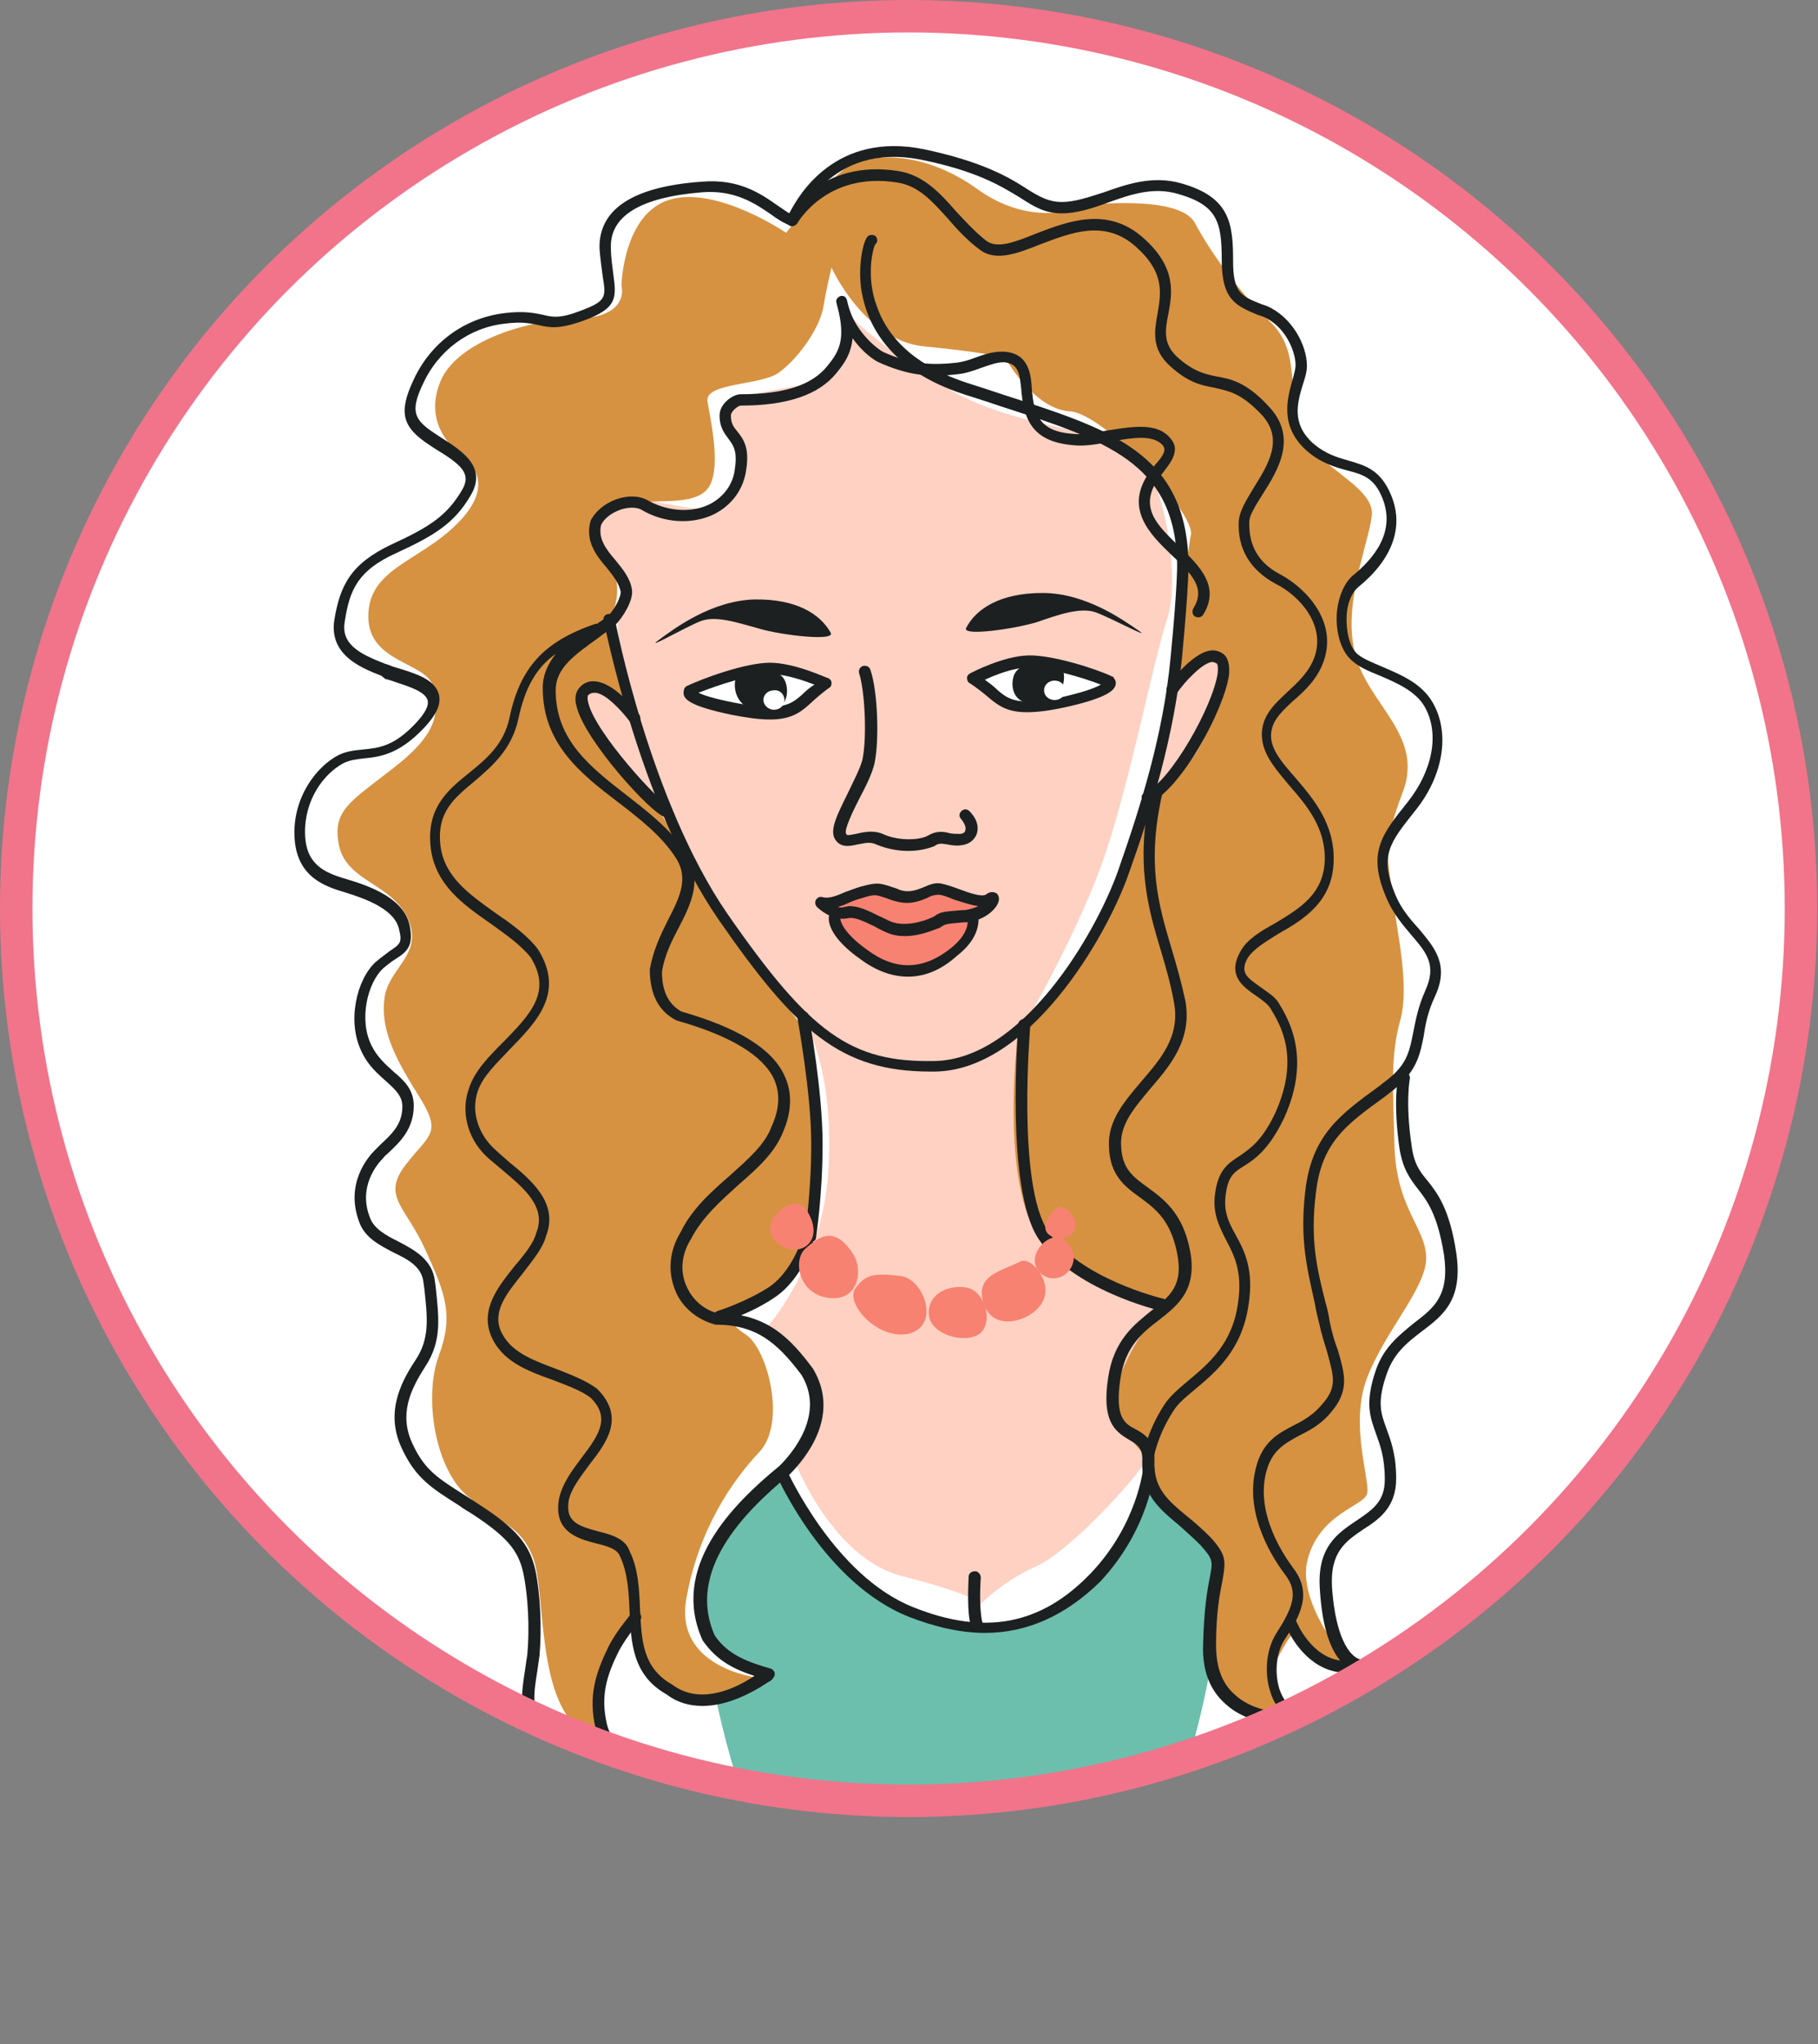 <?xml version="1.0" encoding="utf-8"?>
<!-- Generator: Adobe Illustrator 24.3.0, SVG Export Plug-In . SVG Version: 6.00 Build 0)  -->
<svg version="1.1" xmlns="http://www.w3.org/2000/svg" xmlns:xlink="http://www.w3.org/1999/xlink" x="0px" y="0px"
	 viewBox="0 0 224.1 252" style="enable-background:new 0 0 224.1 252;" xml:space="preserve">
<rect x="0" y="0" width="224.1" height="252" fill="#808080" stroke="none"/>
<style type="text/css">
	.st0{clip-path:url(#SVGID_2_);}
	.st1{clip-path:url(#SVGID_4_);fill:#1A1B2F;}
	.st2{clip-path:url(#SVGID_6_);}
	.st3{clip-path:url(#SVGID_8_);fill:#F1748A;}
	.st4{fill:#F1748A;}
	.st5{fill:#FDD56F;}
	.st6{fill:#EC4796;}
	.st7{clip-path:url(#SVGID_10_);}
	.st8{clip-path:url(#SVGID_12_);fill:#F1748A;}
	.st9{fill:#FFFFFF;}
	.st10{fill:none;stroke:#EC4796;stroke-width:2;stroke-miterlimit:10;}
	.st11{fill:none;stroke:#F1748A;stroke-width:2;stroke-miterlimit:10;}
	.st12{fill:none;stroke:#FFFFFF;stroke-width:1.993;stroke-miterlimit:10;}
	.st13{fill:none;stroke:#1A1B2F;stroke-width:2.229;stroke-miterlimit:10;}
	.st14{fill:#1A1B2F;}
	.st15{clip-path:url(#SVGID_14_);}
	.st16{fill:#FFD1C2;}
	.st17{fill:#D69241;}
	.st18{fill:#6CBFAD;}
	.st19{fill:#1C2021;}
	.st20{fill:#F78271;}
	.st21{clip-path:url(#SVGID_16_);}
	.st22{fill:#853C2B;}
	.st23{clip-path:url(#SVGID_18_);}
	.st24{fill:#FECA9A;}
	.st25{clip-path:url(#SVGID_20_);}
	.st26{fill:none;stroke:#1C2021;stroke-width:3.869;stroke-miterlimit:10;}
	.st27{clip-path:url(#SVGID_22_);}
	.st28{clip-path:url(#SVGID_24_);}
	.st29{clip-path:url(#SVGID_26_);}
	.st30{clip-path:url(#SVGID_28_);}
	.st31{clip-path:url(#SVGID_30_);}
	.st32{clip-path:url(#SVGID_32_);}
	.st33{clip-path:url(#SVGID_34_);}
	.st34{clip-path:url(#SVGID_36_);fill:#FDD56F;}
	.st35{fill:none;stroke:#1C2021;stroke-width:5.709;stroke-miterlimit:10;}
	.st36{fill:#ED4462;}
	.st37{fill:#00BDFF;}
	.st38{fill:#FFA630;}
	.st39{display:none;}
	.st40{display:inline;fill:#606060;}
</style>
<g id="Layer_1">
	<g>
		<g>
			<defs>
				<circle id="SVGID_23_" cx="112" cy="112" r="110"/>
			</defs>
			<use xlink:href="#SVGID_23_"  style="overflow:visible;fill:#FFFFFF;"/>
			<clipPath id="SVGID_2_">
				<use xlink:href="#SVGID_23_"  style="overflow:visible;"/>
			</clipPath>
			<g class="st0">
				<path class="st16" d="M104,38.3c0,0,2.4,7.5-2.9,8.7c-5.3,1.2-10.2,1.5-11.4,2.9c-1.2,1.5,1.5,4.4,1.5,6.3
					c0,1.9,0.2,6.3-3.9,6.5c-4.1,0.2-9.2-2.2-12.1-0.7c-2.9,1.5-2.7,4.4,0,7c2.7,2.7,2.7,4.1,1.5,5.6c-1.2,1.5-0.2,5.6,0.5,8.7
					c0.7,3.1,1.5,3.4-2.2,2.2c-3.6-1.2-6-4.8-2.2,6.5c3.9,11.4,10.6,10.4,10.6,10.4s11.1,19.1,13.6,20.3c2.4,1.2,2.9,4.8,2.9,4.8
					s2.9,5.6,2.2,16.9c-0.7,11.4-7.3,18.9-7.3,18.9c-0.7,0.5,5.3,4.4,5.8,7.7c0.5,3.4-2.7,9-2.7,9s4.6,12.1,13.3,14.3
					c8.7,2.2,9.7,3.4,9.7,3.4s2.9-2.9,6.8-4.6c3.9-1.7,11.8-10.1,13.9-13.5c2.1-3.4,12.7-16.3,8.6-25.9
					c-4.1-9.7-23.2-20.8-23.2-20.8l-0.7-6.6c0,0,7-12,10.1-21.5c3.1-9.4,5.8-23.5,7.5-28.6s-0.5-18.4-4.4-20.8s-14.8-2.9-22.3-7.3
					C109.8,43.9,104,38.3,104,38.3z"/>
				<path class="st16" d="M145.1,84.1c0,0,4.3-3.8,5.4-3c1.1,0.8-0.8,8.8-3.7,11.2c-2.9,2.4-5.6,6.8-5.6,6.8S144.6,86.3,145.1,84.1z
					"/>
				<path class="st17" d="M96.9,28.7c0,0-8.5-5.8-14.3-4.1c-5.8,1.7-6,10.6-6,10.6s1.2,3.9-5.6,4.1c-6.8,0.2-14.8,3.1-16.7,7.7
					c-1.9,4.6,0.7,7.7,2.7,9.2c1.9,1.5,3.6,4.4-1,8.7c-4.6,4.4-10.6,5.3-10.6,11.1c0,5.8,7.3,5.6,8,8.7c0.7,3.1,0.7,5.6-4.8,9.9
					s-7.7,5.3-6.8,9.7c1,4.4,6.5,4.6,8.5,9c1.9,4.4-2.4,6-2.9,9.7c-0.5,3.6,1,7,4.1,11.9s1.5,4.8-1.5,8.7s0,5.1,2.4,10.4
					c2.4,5.3,3.6,8,1.7,13.1c-1.9,5.1-0.5,14,3.6,17.4c4.1,3.4,6.5,3.6,8,7.5c1.5,3.9,0.5,16,5.1,20.6c4.6,4.6,5.8,3.9,5.8,3.9
					s-4.8-2.7-2.9-8.7c1.9-6,4.6-8.4,4.6-8.4s0.5,8.8,7,10.1c6.5,1.2,8-2.7,8-2.7s-10.2-1.2-8.7-9.7c1.5-8.5,5.6-14.5,9-18.1
					c3.4-3.6,1-12.8-1.7-14.5c-2.7-1.7-1.5-2.9-1.5-2.9s9-3.1,9.9-9.9c1-6.8-0.5-24-0.5-24s-4.1-5.1-8.2-11.6
					c-4.1-6.5-11.4-17.7-11.4-17.7s-7.3-6.8-7.7-9.4c-0.5-2.7-1-6,2.4-3.4c3.4,2.7,3.9,5.1,3.9,5.1l-3.7-14.3c0,0,2.2-3.4,0-7.2
					c-2.2-3.9-2.7-5.6,1-6.8c3.6-1.2,8.7,0.2,10.9-1.9s0.5-9,0.2-11.1c-0.2-2.2,6.5-1.9,8.7-3.4c2.2-1.5,5.1-5.3,5.6-8.2
					c0.5-2.9,1-4.8,1-4.8s4.1,9,11.4,9.7c7.3,0.7,10,1.4,10,1.4s3.5,6.3,7.9,6.6c4.4,0.2,15.5,12.6,15,15.2
					C146.3,68.4,145,81,145,81s-1.1,5,1.8,2.4c2.9-2.7,3.9-3.9,4.1-0.7c0.2,3.1-2.9,10.4-5.3,12.3c-2.4,1.9-4.4,4.1-4.4,4.1
					s-3.9,15.5-8.7,20.6c-4.8,5.1-7,7.5-7,7.5s-3.1,24,5.3,27.8c8.5,3.9,12.5,5.9,12.5,5.9s-5.5,6.7-5.7,11.1c-0.2,4.4,4,7.8,4,7.8
					s2.1,7,4.7,9.1c2.7,2.2,3.3,2.5,3.3,2.5s-3.5,16.1,3.3,18.8c6.8,2.7,7.3,2,7.3,2s-5.1-2.7-3.4-6.4c1.7-3.6,2.7-4.6,2.7-4.6
					s4.1,4.1,7,4.1c0,0-6.8-7.5-5.3-13.1c1.5-5.6,6.8-6.5,7.3-8c0.5-1.5-2.2-8.5,0-14.3c2.2-5.8,7.3-11.1,7.3-14.8s-3.6-6-3.9-13.6
					c-0.2-7.5-0.5-11.4,0.7-15.7c1.2-4.4-0.4-10.7-0.9-15.2c-0.5-4.4-1.5-5.9,1.2-12.9c2.7-7-4.2-10.8-5.8-16.9
					c-1.7-6.1,1.5-13.4,2-17.2c0.5-3.9-8.2-6.5-9.2-11.4c-1-4.8,0.2-9.2-3.4-12.6c-3.6-3.4-7.3-8.5-9.2-12.1
					c-1.9-3.6-13.6-2.2-13.6-2.2s-6,3.1-13.1-1.9c-7-5.1-13.6-4.4-16-2.9C102,22.1,96.9,28.7,96.9,28.7z"/>
				<g>
					<path class="st18" d="M88.3,209.6c0,0,9.1,46.3,31.5,42.2c22.4-4,29.3-45.7,29.3-45.7s0-3.8,0.4-7.5c0.4-3.6,1.1-6.3,0.1-7.3
						c-1-1-7.6-6.4-7.6-7.8c0-1.4-0.5-2-0.5-2s-2.1,14-14.9,18.3c-12.7,4.2-23.5-7.9-23.5-7.9l-6.2-8.7c0,0-0.3-1.8-1.3-1.2
						c-1,0.6-10.4,8.2-9.4,15.2c1,7,4.3,6.9,5.3,7.5s3.2,1.5,3.2,1.5S90.3,208.9,88.3,209.6z"/>
					<g>
						<path class="st19" d="M86.6,210.3c-1.6,0-3.1-0.4-4.4-1.4c-4.3-2.4-4.4-6.5-4.6-10.3c-0.1-2.3-0.2-4.7-1.2-6.8
							c-0.3-0.8-1.5-1.2-2.8-1.5c-2.3-0.6-5.4-1.4-4.7-5.5c0.4-1.9,1.6-3.5,2.8-5.1c2.3-3,3.5-5,1.1-7.4c-1.2-0.9-2.9-1.5-4.7-2.2
							c-3.1-1.1-6.3-2.3-7.6-5.5c-1.3-3.3,1-6.1,3-8.6c1.2-1.4,2.3-2.8,2.6-4c1.3-3.2-1.5-5.5-4.1-7.7c-0.8-0.7-1.6-1.3-2.2-1.9
							c-2.2-2.2-3-5.4-2-8.2c0.7-2.2,2.5-4,4.3-5.8c3.2-3.3,6-6.1,3.3-10.4c-1.3-1.6-3.2-2.9-5-4.2c-3.3-2.3-6.7-4.7-7.3-9.2
							c-0.6-5,2.1-7.2,4.7-9.3c2.1-1.7,4.3-3.5,5-6.8c1.3-6.2,4.2-9.4,10.6-11.6c0.1,0,0.1,0,0.2,0c0.4-0.3,0.9-0.6,1.3-0.9
							c0.9-0.9,1.7-2.5,1.6-3.1c-0.2-1-0.9-1.9-1.7-2.9c-1.3-1.5-2.7-3.3-2-5.8c1.2-2.4,4.7-3.7,6.9-2.6c2.4,1.4,5.4,1.7,7.7,0.6
							c1.8-0.9,3-2.5,3.2-4.5c0.3-2.1-0.2-2.8-0.8-3.6c-0.5-0.7-1.1-1.4-1.1-2.9c0-1.4,1.6-2.6,2.6-2.6c5.3,0,8.8-1.1,10.7-3.5
							c1.3-1.6,2.2-3,1.4-6.6c-0.1-0.4-0.2-0.8-0.3-1.2c-0.1-0.4,0.2-0.7,0.5-0.8c0.4-0.1,0.7,0.1,0.8,0.5c0.1,0.4,0.2,0.8,0.3,1.1
							c0.9,2.9,3.4,4.9,4.2,5.3c3.1,1.4,5.6,1.7,9.1,1.3c0.7-0.1,1.4-0.3,2.2-0.6c1.3-0.5,2.7-0.9,4-0.7c2.7,0.4,2.9,2.9,3,4.7
							c0,0.3,0.1,0.6,0.1,0.9c0.4,3.1,1.8,4.3,5.2,4.5c1,0.1,2.3-0.2,3.8-0.4c2.6-0.4,5.2-0.9,7,0.1c0.8,0.5,1.3,1.1,1.5,1.8
							c0.2,1.2-0.7,2.3-1.4,3.2c-0.2,0.3-0.5,0.6-0.6,0.8c-2.5,3.6-0.1,5.8,2.6,8.4c2.4,2.3,5.1,4.9,2.9,8.4c-0.2,0.3-0.6,0.4-1,0.2
							c-0.3-0.2-0.4-0.6-0.2-1c1.5-2.4,0-4.1-2.7-6.6c-2.6-2.5-5.9-5.7-2.7-10.2c0.2-0.3,0.4-0.6,0.7-0.9c0.6-0.7,1.3-1.5,1.1-2.1
							c-0.1-0.3-0.3-0.5-0.8-0.8c-1.4-0.8-3.9-0.3-6.1,0.1c-1.5,0.3-2.9,0.5-4.1,0.4c-4.1-0.3-6-2-6.5-5.8c0-0.3-0.1-0.6-0.1-1
							c-0.2-1.9-0.3-3.1-1.8-3.4c-0.9-0.2-2.1,0.3-3.3,0.7c-0.8,0.3-1.7,0.6-2.5,0.7c-3.9,0.5-6.5,0.1-9.9-1.4
							c-0.7-0.3-2.1-1.3-3.3-3c-0.2,1.9-1,3.1-2,4.3c-2.2,2.7-6.1,4-11.8,4c-0.3,0-1.2,0.7-1.2,1.2c0,1,0.3,1.4,0.8,2
							c0.7,0.9,1.5,1.9,1.1,4.6c-0.3,2.5-1.8,4.5-4,5.6c-2.7,1.3-6.2,1.1-9-0.6c-0.6-0.3-1.7-0.3-2.7,0.1c-1,0.4-1.8,1-2.2,1.8
							c-0.4,1.7,0.6,3,1.8,4.4c0.9,1.1,1.8,2.2,2,3.6c0.2,1.3-1.1,3.4-2.1,4.4c-0.7,0.6-1.4,1-2,1.5c-2.9,2.1-5.3,3.7-5.3,6.5
							c0,6.1,4.2,9.4,8.7,12.9c2.7,2.1,5.4,4.2,7.3,7c2.2,3.3,0.7,6.4-0.8,9.3c-0.9,1.7-1.8,3.5-2.1,5.5c0,2.4,0.8,4,2.4,4.9
							c7,2,11.2,4.6,12.7,7.9c1,2.1,0.9,4.5-0.2,7c-1,2.5-3.1,4.4-5.4,6.4c-2.2,2-4.5,4-5.9,6.7c-1.2,1.9-1.4,4-0.6,5.8
							c0.7,1.7,2.2,3,3.9,3.4h0.1c6,0,8.9,3.2,11.6,6.8c3.5,5.8-0.9,11.1-2.9,13.1c-5.7,4.7-12.7,11.9-9.2,19.8
							c1.6,2.4,4.1,3.3,6.9,4.1c0.1,0,0.2,0.1,0.3,0.2c0.1,0.1,0.2,0.2,0.2,0.4c0,0,0,0.1,0,0.1c0,0.1,0,0.2-0.1,0.3
							c-0.1,0.2-0.3,0.5-0.6,0.6C92.4,208.9,89.5,210.3,86.6,210.3z M68.5,80.6c-2.5,1.8-3.8,4.3-4.6,8c-0.8,3.8-3.3,5.9-5.4,7.7
							c-2.5,2.1-4.7,3.8-4.2,8c0.5,3.8,3.5,5.9,6.7,8.2c1.9,1.3,3.9,2.7,5.3,4.5c3.4,5.4-0.2,9-3.4,12.3c-1.7,1.8-3.4,3.4-4,5.2
							c-0.8,2.3-0.1,4.9,1.7,6.8c0.6,0.6,1.3,1.2,2.1,1.9c2.8,2.3,6.2,5.1,4.6,9.2c-0.4,1.5-1.6,2.9-2.8,4.5
							c-1.9,2.4-3.8,4.6-2.8,7.1c1.1,2.6,3.8,3.6,6.7,4.7c1.8,0.7,3.7,1.4,5.2,2.5c3.5,3.5,1.2,6.6-0.9,9.3c-1.1,1.5-2.3,3-2.6,4.5
							c-0.4,2.6,1.1,3.1,3.7,3.8c1.6,0.4,3.3,0.9,3.8,2.4c1.1,2.2,1.2,4.8,1.3,7.3c0.2,3.8,0.3,7.1,4,9.2c3.1,2.3,7.1,0.9,10.1-1.1
							c-2.5-0.8-4.7-1.9-6.4-4.4c-4-8.9,3.5-16.6,9.5-21.5c1.7-1.7,5.6-6.4,2.7-11.2c-3-4-5.6-6.2-10.6-6.2c-2.3-0.6-4.2-2.2-5-4.3
							c-0.9-2.3-0.7-4.8,0.7-7.1c1.4-2.9,3.8-5,6.2-7.1c2.1-1.9,4.2-3.7,5-5.9c1-2.2,1.1-4.1,0.3-5.9c-1.4-2.9-5.3-5.3-12-7.2
							c-2.2-1.1-3.3-3.2-3.3-6.3c0.4-2.3,1.3-4.2,2.2-6c1.5-2.9,2.7-5.3,0.9-7.9c-1.7-2.6-4.4-4.7-7-6.7c-4.6-3.5-9.3-7.2-9.3-14.1
							C66.9,83.1,67.6,81.8,68.5,80.6z"/>
						<path class="st19" d="M77.9,219c-3.3,0-9.4-1.4-11.8-4.5c-2.3-3-1.8-5.9-1.4-8.5c0.1-0.7,0.2-1.4,0.3-2
							c0.3-3.3,0.1-7.3-0.5-10.1c-0.6-2.8-2.1-4.5-6.2-7.2c-0.6-0.4-1.2-0.7-1.7-1.1c-3.3-2.1-5.3-3.3-7-6.9c-2.1-4.3-0.4-8,1.6-11
							c1.8-2.7,1.5-5.2,1.1-8.9l-0.1-0.7c-0.2-1.9-1.8-2.8-3.7-3.7c-1.7-0.9-3.5-1.8-4.2-3.7c-1.8-4.7,1-8,1.9-8.9
							c0.2-0.2,0.5-0.5,0.7-0.7c1.4-1.3,2.7-2.5,2.7-4.7c0-1.3-0.9-2.1-2-3.1c-1-0.9-2.2-1.9-3-3.6c-1.9-3.8-0.6-9,1.7-11.1
							c0.7-0.6,1.3-1,1.8-1.4c1.2-0.8,1.5-1,1.1-2.6c-0.5-2.5-4.1-3.8-6.7-4.6c-2.3-0.7-6-1.8-6.2-6.9c-0.2-4.8,2.7-8.6,5.4-10
							c1-0.5,2-0.6,3-0.7c1.9-0.2,3.8-0.3,6.6-3.3c1.1-1.2,1.6-2.1,1.4-2.8c-0.3-1-2.1-1.6-3.6-2.1c-0.6-0.2-1.1-0.4-1.6-0.5
							L47,83.3c-2.6-1-6.4-2.6-5.8-6.8c0.7-4.3,2-7,7.1-9.4c4.8-2.2,6.8-3.6,8.6-6.6c1.3-2.1,0-3.2-3.3-5.2l-0.6-0.4
							c-3.4-2.2-3.9-4-2.1-7.9c2.1-4.7,6.3-7.8,11.3-8.4c2.4-0.3,3.7,0,4.7,0.2c1.2,0.3,2.1,0.5,4.7-0.5c3.2-1.2,3.1-1.7,2.7-4.2
							c-0.1-0.9-0.3-2-0.4-3.5c-0.1-4.8,4.1-7.6,12.6-8.2c4.6-0.4,7.3,1.5,9.3,2.9c0.6,0.4,1,0.7,1.5,1c1.2-2.4,5.8-10.1,16.6-7.9
							c7.1,1.5,10.4,3.4,12.7,4.9c1.6,1,2.7,1.6,4.3,1.6c1.6,0,3.3-0.6,5.2-1.2c2.8-1,6-2.1,9.5-1.1c6,1.7,6.4,4.9,6.4,9.6
							c0,3.9,1,4.3,3.5,5.3l0.6,0.2c3.1,1.3,5,4.8,5,7.4c0,0.7-0.2,1.4-0.5,2.3c-0.7,2.3-1.4,4.8,1.2,7.2c1.6,1.4,3.1,1.8,4.5,2.2
							c2,0.6,3.9,1.1,5.2,4.3c1.6,3.9,0.1,7.9-4.1,11.3c-0.7,0.6-1.3,1.8-1.4,3.4c-0.1,1.9,0.3,3.7,1.1,4.6c0.6,0.7,1.9,1.2,3.3,1.8
							c2.3,1,4.8,2,6.2,4.4c2.2,3.8,1.3,9.1-2.2,13.4c-3.1,3.9-4.4,5.5-2.4,10.3c0.7,1.7,1.8,3,2.9,4.2c1.9,2.3,3.8,4.4,2,8.3
							c-0.9,1.9-1.2,3.5-1.4,4.9c-0.5,2.5-0.9,4.6-4.3,7.1l-0.5,0.4c-4.7,3.4-7.8,5.6-8.5,11.9c-0.7,5.7,0.1,9.2,1.2,13.5
							c0.2,0.7,0.4,1.5,0.5,2.3c0.3,1.4,0.6,2.5,1,3.5c0.9,3.1,1.5,5.1-1,7.9c-1.2,1.4-2.6,2.1-3.8,2.7c-1.8,1-3.3,1.8-4,4.4
							c-1.4,5.2,2.2,10.4,3.3,11.9c2.4,3.1,0.9,5.9-1.1,8.9c-1,1.6-1.2,4-0.6,6c0.5,1.5,1.4,2.5,2.5,3c0.3,0.1,0.5,0.4,0.5,0.8
							c0,0.3-0.3,0.6-0.6,0.6c-0.2,0-5.7,0.6-9.1-2.6c-1.9-1.7-2.8-4.1-2.7-7.2c0.1-4.3,0.5-6.7,0.8-8.2c0.4-2.1,0.5-2.3-1.1-4.1
							c-0.9-0.9-1.8-1.7-2.7-2.5c-2.4-2-4.6-3.8-4.5-7.8c0.1-1.7-0.6-2.1-1.6-2.7c-1.9-1.1-3.4-2.4-2.6-7.7c0.7-4.6,3.2-6.5,5.3-8.2
							c2.3-1.8,4-3.1,3.2-7.1c-0.8-4.1-2.7-5.5-4.6-6.9c-1.8-1.3-3.7-2.7-3.8-6.2c-0.2-3.3,2-5.7,4-8.1c2.5-2.9,4.8-5.6,4-9.8
							c-0.4-2.2-1-4.3-1.6-6.3c-1.6-5.3-3.2-10.8-1.2-19.9c0.1-0.4,0.5-0.6,0.9-0.5c0.4,0.1,0.6,0.5,0.5,0.9
							c-2,8.8-0.5,13.8,1.1,19.2c0.6,2,1.2,4.1,1.7,6.4c0.9,4.9-1.9,8.1-4.3,10.9c-1.9,2.3-3.8,4.4-3.6,7.1c0.1,2.8,1.5,3.8,3.3,5.1
							c1.9,1.4,4.3,3.1,5.2,7.8c0.9,4.8-1.5,6.7-3.8,8.5c-2.1,1.6-4.2,3.3-4.8,7.3c-0.7,4.7,0.5,5.5,1.9,6.2c1.1,0.6,2.4,1.4,2.3,4
							c-0.1,3.3,1.7,4.8,4,6.7c1,0.8,1.9,1.6,2.9,2.6c2,2.2,1.9,2.9,1.5,5.3c-0.3,1.5-0.8,3.8-0.8,8c0,2.7,0.7,4.7,2.3,6.1
							c1.7,1.6,4.1,2.1,5.8,2.2c-0.6-0.7-1.1-1.5-1.4-2.5c-0.8-2.4-0.5-5.3,0.7-7.2c2.1-3.3,2.8-5.1,1.1-7.3
							c-1.2-1.6-5.1-7.2-3.6-13.1c0.8-3.3,2.8-4.3,4.7-5.3c1.2-0.6,2.4-1.3,3.4-2.5c2-2.2,1.5-3.5,0.7-6.5c-0.3-1-0.7-2.2-1-3.6
							c-0.2-0.8-0.4-1.6-0.5-2.3c-1-4.5-1.9-8-1.2-14c0.8-6.9,4.3-9.4,9.1-12.9l0.5-0.4c2.9-2.1,3.2-3.7,3.7-6.2
							c0.3-1.5,0.6-3.2,1.5-5.2c1.4-3.1,0.2-4.6-1.7-6.8c-1.1-1.3-2.3-2.7-3.1-4.6c-2.4-5.6-0.6-7.8,2.6-11.8
							c3.1-3.9,4-8.5,2.1-11.8c-1.1-1.9-3.4-2.9-5.5-3.8c-1.5-0.6-2.9-1.2-3.8-2.2c-1.1-1.2-1.7-3.4-1.5-5.7
							c0.2-1.9,0.9-3.5,1.9-4.4c2.6-2.1,5.4-5.4,3.7-9.6c-1-2.5-2.4-2.9-4.3-3.4c-1.5-0.4-3.3-0.9-5.1-2.5c-3.3-3-2.3-6.4-1.7-8.6
							c0.2-0.7,0.4-1.4,0.4-1.9c0-1.7-1.3-4.9-4.1-6l-0.6-0.2c-2.6-1.1-4.4-1.8-4.4-6.7c0-4.7-0.5-6.8-5.4-8.2
							c-3.1-0.9-5.9,0.1-8.7,1.1c-1.9,0.7-3.8,1.3-5.6,1.3c-2.1,0-3.4-0.8-5.1-1.9c-2.3-1.4-5.3-3.3-12.2-4.7
							c-11.4-2.3-15.1,7.2-15.3,7.7c-0.1,0.2-0.2,0.3-0.4,0.4c-0.2,0.1-0.4,0.1-0.5,0c-0.8-0.3-1.6-0.8-2.4-1.4
							c-1.9-1.3-4.4-3-8.4-2.7c-7.6,0.6-11.4,2.9-11.3,6.8c0,1.3,0.2,2.4,0.3,3.3c0.4,2.9,0.5,4.2-3.6,5.7c-3,1.1-4.2,0.9-5.5,0.6
							c-1-0.2-2-0.5-4.3-0.2c-4.4,0.5-8.2,3.3-10.1,7.5c-1.6,3.4-1,4.4,1.6,6.1l0.6,0.4c2.7,1.7,5.8,3.7,3.7,7.2
							c-2,3.4-4.4,4.9-9.2,7.1c-4.6,2.1-5.7,4.4-6.3,8.4c-0.5,2.8,1.8,4,4.9,5.2l0.6,0.2c0.4,0.2,0.9,0.3,1.5,0.5
							c1.9,0.6,4.1,1.3,4.6,3.1c0.3,1.2-0.3,2.5-1.8,4.1c-3.2,3.4-5.6,3.6-7.5,3.8c-0.9,0.1-1.7,0.2-2.5,0.6
							c-2.4,1.3-4.8,4.5-4.7,8.7c0.1,3.8,2.4,4.8,5.2,5.6c3,0.9,7,2.4,7.7,5.7c0.5,2.5-0.3,3.2-1.7,4.1c-0.5,0.3-1,0.7-1.6,1.2
							c-1.9,1.8-3,6.3-1.4,9.5c0.7,1.4,1.7,2.3,2.7,3.2c1.3,1.1,2.5,2.2,2.5,4.2c0,2.8-1.6,4.4-3.1,5.8c-0.2,0.2-0.5,0.4-0.7,0.7
							c-0.7,0.7-3.1,3.5-1.6,7.3c0.5,1.4,2,2.2,3.6,3c1.9,1,4.1,2.2,4.4,4.8l0.1,0.7c0.4,3.9,0.8,6.7-1.3,9.9
							c-1.8,2.8-3.3,5.9-1.5,9.6c1.5,3.2,3.2,4.2,6.5,6.3c0.5,0.3,1.1,0.7,1.7,1.1c4.5,2.9,6.2,4.9,6.9,8.1
							c0.6,2.9,0.8,7.1,0.5,10.5c-0.1,0.7-0.2,1.4-0.3,2.1c-0.4,2.5-0.8,4.9,1.1,7.4c1.8,2.3,6.4,3.6,9.5,3.9
							c-1.4-0.9-2.9-2.4-3.4-4.5c-0.9-3.9,0-6.7,1.6-10c1-2,2.8-4,2.8-4.1c0.3-0.3,0.7-0.3,1-0.1c0.3,0.3,0.3,0.7,0.1,1
							c0,0-1.7,2-2.6,3.7c-1.5,3-2.3,5.5-1.5,9c0.7,3.2,4.8,4.8,4.9,4.8c0.3,0.1,0.5,0.4,0.5,0.7c0,0.3-0.2,0.6-0.5,0.7
							C79.1,218.9,78.6,219,77.9,219z"/>
						<path class="st19" d="M121.4,201.3c-2.9,0-6.1-0.7-9.4-2c-10.3-4.1-16.1-17-16.3-17.5c-0.2-0.4,0-0.8,0.4-0.9
							c0.4-0.2,0.8,0,0.9,0.4c0.1,0.1,5.8,12.9,15.5,16.8c8.9,3.6,15.9,2.2,22-4.2c5.7-6,6.4-12.8,6.4-12.8c0-0.4,0.4-0.7,0.8-0.6
							c0.4,0,0.7,0.4,0.6,0.8c0,0.3-0.7,7.3-6.7,13.7C131.4,199.1,126.7,201.3,121.4,201.3z"/>
						<path class="st19" d="M120.5,201.2c-0.3,0-0.6-0.2-0.7-0.4c-0.7-1.7-0.4-5.9-0.4-6.4c0-0.4,0.3-0.7,0.8-0.7
							c0.4,0,0.7,0.4,0.7,0.8c-0.1,1.2-0.2,4.6,0.3,5.8c0.1,0.4,0,0.8-0.4,0.9C120.7,201.2,120.6,201.2,120.5,201.2z"/>
						<path class="st19" d="M99.9,153.1l-0.1,0c-0.4-0.1-0.7-0.4-0.6-0.8c0-0.1,0.8-5,0.8-11.3c0-6.3-1.7-15.4-1.7-15.5
							c-0.1-0.4,0.2-0.8,0.6-0.8c0.4-0.1,0.8,0.2,0.8,0.6c0.1,0.4,1.7,9.3,1.7,15.7c0,6.4-0.8,11.4-0.8,11.5
							C100.6,152.9,100.3,153.1,99.9,153.1z"/>
						<path class="st19" d="M88.7,163c-0.3,0-0.6-0.2-0.7-0.5c-0.1-0.4,0.1-0.8,0.5-0.9c0,0,3.5-1.1,6.4-3c2.7-1.9,3.9-5.7,3.9-5.7
							c0.1-0.4,0.5-0.6,0.9-0.5c0.4,0.1,0.6,0.5,0.5,0.9c-0.1,0.2-1.4,4.3-4.5,6.5c-3,2.1-6.6,3.2-6.7,3.2
							C88.8,163,88.8,163,88.7,163z"/>
						<path class="st19" d="M143.3,161.6c-0.1,0-0.1,0-0.2,0c-0.4-0.1-10.9-2.6-15.1-8.9c-4.1-6.2-2.5-25.5-2.5-26.4
							c0-0.4,0.4-0.7,0.8-0.7c0.4,0,0.7,0.4,0.7,0.8c0,0.2-1.7,19.6,2.2,25.4c3.8,5.8,14.1,8.3,14.2,8.3c0.4,0.1,0.6,0.5,0.5,0.9
							C143.9,161.3,143.6,161.6,143.3,161.6z"/>
						<path class="st20" d="M99.3,149c-1.4-2.1-6.2,1.7-3.6,4.1S102.1,153.1,99.3,149z"/>
						<path class="st20" d="M105.1,154.5c-2.3-3.5-4.2-2-5.8-0.6c-1.6,1.4-0.9,5.6,2.8,6.1S106.5,156.6,105.1,154.5z"/>
						<path class="st20" d="M111,157.3c-3.2-0.4-4.4-0.2-5.6,1.6s2.8,6.4,6.7,5.5C116,163.3,113.8,157.6,111,157.3z"/>
						<path class="st20" d="M119,158.7c-2.3-0.3-4.7,0.9-4.5,3.4c0.2,2.5,4.7,3.7,6.4,2.2C122.5,162.7,121.3,159,119,158.7z"/>
						<path class="st20" d="M125.8,155.5c-2.3,1.2-5.8,1.7-4.5,5.3c1.2,3.6,6.2,2,7.3-0.5C129.7,157.9,127.1,154.9,125.8,155.5z"/>
						<path class="st20" d="M131.3,152.9c-1.7-1.6-5.3,2-3,4.1C130.7,159,134.1,155.5,131.3,152.9z"/>
						<path class="st20" d="M130.8,148.8c-1-0.2-3.6,3.4-0.4,3.8C133.6,152.9,132.8,149.2,130.8,148.8z"/>
						<path class="st19" d="M102.4,78c-1.3-2.3-4.2-4.2-9.5-4.1c-5.3,0.2-9.8,3.6-11.7,5c-1.9,1.4,3.3-1.6,5.1-2.3
							c1.9-0.8,4.7,0.2,7.3,0.9C96.3,78.3,103,79.1,102.4,78z"/>
						<g>
							<path class="st9" d="M84.9,85.2c1.9-0.9,7-2.8,10-2.8c3,0,6.9,1.9,6.9,1.9s-0.9,0.6-2.5,2c-1.6,1.4-3,2.3-9,1.1
								C84.2,86.1,84.9,85.2,84.9,85.2z"/>
							<path class="st19" d="M94.9,88.7c-1.2,0-2.8-0.2-4.8-0.6c-4.8-1-5.6-1.8-5.8-2.4c-0.1-0.4,0-0.7,0.1-0.9
								c0.1-0.1,0.1-0.1,0.2-0.2c2.1-1,7.3-2.9,10.3-2.9c3.1,0,7,1.9,7.2,1.9c0.2,0.1,0.4,0.3,0.4,0.6c0,0.3-0.1,0.5-0.3,0.6
								c0,0-0.9,0.6-2.4,2C98.6,87.9,97.4,88.7,94.9,88.7z M86.1,85.4c0.6,0.3,1.8,0.7,4.3,1.2c6,1.2,7.1,0.2,8.4-0.9
								c0.6-0.6,1.1-1,1.6-1.3c-1.3-0.5-3.6-1.3-5.4-1.3C92.5,83.1,88.4,84.5,86.1,85.4z"/>
						</g>
						<path class="st19" d="M96.7,83.8c0.6,1.1,0.7,4.2-3,3.9c-3.7-0.4-3.5-4.4-2.5-4.7C92.3,82.6,95.7,82,96.7,83.8z"/>
						<path class="st19" d="M119.1,77.4c1.2-2.3,4.1-4.3,9.4-4.3c5.3,0,9.9,3.3,11.8,4.6c1.9,1.3-3.3-1.5-5.2-2.2
							c-1.9-0.7-4.7,0.3-7.3,1.2C125.2,77.5,118.5,78.5,119.1,77.4z"/>
						<g>
							<path class="st9" d="M136.8,84.1c-1.9-0.9-7.1-2.6-10.1-2.5c-3,0.1-6.8,2.1-6.8,2.1s1,0.6,2.6,2s3,2.3,9.1,0.8
								C137.6,85,136.8,84.1,136.8,84.1z"/>
							<path class="st19" d="M126.6,87.8c-2.3,0-3.4-0.7-4.6-1.7c-1.5-1.3-2.5-1.9-2.5-1.9c-0.2-0.1-0.3-0.4-0.3-0.6
								c0-0.3,0.2-0.5,0.4-0.6c0.2-0.1,4-2.1,7.1-2.2c2.9-0.1,8.3,1.6,10.4,2.6c0.1,0,0.2,0.1,0.2,0.2c0.2,0.2,0.3,0.5,0.2,0.9
								c-0.2,0.6-1,1.5-5.8,2.6C129.5,87.6,127.9,87.8,126.6,87.8z M121.4,83.8c0.4,0.3,1,0.7,1.6,1.3c1.3,1.1,2.5,2.1,8.5,0.7
								c2.5-0.6,3.7-1.1,4.2-1.4c-2.3-0.9-6.4-2.1-8.9-2.1C124.9,82.3,122.7,83.2,121.4,83.8z"/>
						</g>
						<path class="st19" d="M125.1,83c-0.6,1.1-0.6,4.2,3.1,3.7c3.6-0.5,3.3-4.4,2.3-4.8C129.4,81.7,126.1,81.3,125.1,83z"/>
						<path class="st19" d="M111.9,104.9c-1.3,0-2.7-0.3-3.9-0.8c-0.8-0.4-1.6-0.1-2.3,0c-0.9,0.2-2.1,0.5-2.8-0.7
							c-0.6-1.1,0.2-2.8,1.6-5.6c0.7-1.5,1.5-3,1.8-4.1c0.6-2.8,0.3-8.6-0.4-10.7c-0.1-0.4,0.1-0.8,0.5-0.9c0.4-0.1,0.8,0.1,0.9,0.5
							c0.9,2.6,1.1,8.7,0.5,11.5c-0.3,1.3-1.1,2.9-1.9,4.4c-0.7,1.4-1.9,3.8-1.6,4.3c0.1,0.2,0.2,0.2,1.2,0c0.9-0.2,2.1-0.5,3.3,0
							c1.9,0.9,4.6,0.8,5.6,0.2c1-0.6,1.9-0.5,2.6-0.3c0.4,0.1,0.8,0.1,1.3,0.1c0.4,0,0.7-0.2,0.7-0.5c0.1-0.3-0.1-0.8-0.5-1.3
							c-0.3-0.3-0.3-0.7,0-1c0.3-0.3,0.7-0.3,1,0c0.9,0.9,1.2,1.9,0.9,2.8c-0.3,0.8-1,1.3-1.9,1.4c-0.6,0.1-1.2,0-1.7-0.1
							c-0.7-0.1-1.1-0.2-1.6,0.2C114.2,104.7,113.1,104.9,111.9,104.9z"/>
						<g>
							<path class="st20" d="M119.5,111.8c0,0,1.8,2.6-1.9,5.6c-3.7,3-7.4,3-11.1,0.2c-3.7-2.7-4.4-5.1-2.7-5.7
								C105.4,111.3,119.5,111.8,119.5,111.8z"/>
							<path class="st19" d="M111.9,120.4c-1.9,0-3.9-0.7-5.9-2.2c-2.7-1.9-4.1-3.9-3.8-5.4c0.1-0.7,0.6-1.3,1.3-1.6
								c1.7-0.6,13.6-0.2,16-0.2c0.2,0,0.4,0.1,0.6,0.3c0,0,2.1,3.2-2.1,6.5C116,119.6,114,120.4,111.9,120.4z M109.7,112.4
								c-2.8,0-5.1,0.1-5.7,0.3c-0.3,0.1-0.4,0.3-0.4,0.4c-0.1,0.5,0.5,2,3.3,4c3.5,2.6,6.9,2.5,10.3-0.2c2.5-2,2.2-3.7,1.9-4.3
								C116.3,112.4,112.7,112.4,109.7,112.4z"/>
						</g>
						<path class="st19" d="M82.1,100.7c-0.1,0-0.1,0-0.2,0c-1.7-0.5-9.7-9.3-10.8-13.5c-0.3-1-0.2-1.8,0.3-2.4
							c0.5-0.6,1.2-0.9,2-0.8c2.4,0.2,5.1,3.7,5.4,4.1c0.2,0.3,0.2,0.8-0.2,1c-0.3,0.2-0.8,0.2-1-0.2c-1-1.3-3-3.5-4.3-3.5
							c-0.3,0-0.6,0.1-0.8,0.3c-0.1,0.1-0.1,0.5,0,0.9c0.9,3.8,8.8,12.3,9.9,12.7c0.4,0.1,0.6,0.5,0.4,0.9
							C82.7,100.5,82.4,100.7,82.1,100.7z"/>
						<path class="st19" d="M141.5,99c-0.3,0-0.5-0.2-0.7-0.4c-0.2-0.4,0-0.8,0.4-0.9c3.1-1.4,8.3-10.6,8.9-14.7
							c0.1-1-0.1-1.2-0.1-1.2c-0.2-0.1-0.4-0.2-0.6-0.2c-1.3,0.2-3.3,2.4-4.3,3.8c-0.2,0.3-0.7,0.4-1,0.2c-0.3-0.2-0.4-0.7-0.2-1
							c0.3-0.4,3-4.1,5.3-4.4c0.6-0.1,1.2,0.1,1.7,0.5c0.5,0.5,0.7,1.3,0.6,2.5c-0.6,4.3-5.9,14.1-9.8,15.8
							C141.6,99,141.6,99,141.5,99z"/>
						<path class="st19" d="M114.7,132.1c-11.1,0-16.6-5-26.1-18.7c-9.8-14.2-14.1-36.7-14.2-36.9c-0.1-0.4,0.2-0.8,0.6-0.8
							c0.4-0.1,0.8,0.2,0.8,0.6c0,0.2,4.3,22.5,13.9,36.4c10.2,14.7,15.2,18.3,25.5,18.1c10.9-0.2,19.9-15.8,22.6-23.4
							c2.8-8,5.6-16.8,6.5-26.4c0.9-9.3,0.8-11.6,0.8-11.6c-0.3-12.4-8.8-15.1-21.7-19.3c-1.5-0.5-3-1-4.6-1.5
							c-9.2-3-11.9-8.6-12.6-12.7c-0.5-3.1,0.2-6.3,0.8-6.8c0.3-0.2,0.8-0.2,1,0.1c0.2,0.3,0.2,0.7-0.1,0.9c-0.3,0.5-1.2,4,0.2,7.7
							c1.5,4.3,5.3,7.5,11.1,9.4c1.6,0.5,3.1,1,4.6,1.5c13,4.2,22.4,7.1,22.7,20.6c0,0.1,0.1,2.3-0.8,11.8c-1,9.7-3.7,18.6-6.6,26.7
							c-2.8,7.9-12.3,24.2-23.9,24.3C115,132.1,114.9,132.1,114.7,132.1z"/>
						<path class="st19" d="M141.6,180.4L141.6,180.4c-0.5-0.1-0.8-0.4-0.7-0.8c0-0.1,0.4-3,2.6-6.4c0.7-1.1,1.9-2.1,3.1-3.1
							c2.5-2.1,5.3-4.5,6-9.4c0.6-4-0.5-6-1.5-7.9c-0.8-1.6-1.7-3.3-1.3-5.8c0.4-2.8,1.6-3.6,3-4.5c1.3-0.9,2.8-1.9,4.4-5.3
							c3.1-6.9,0.6-10.9-0.6-12.9c-0.3-0.5-1-1-1.7-1.5c-1.6-1.1-3.7-2.5-2-5.5c0.8-1.5,2.5-2.5,4.3-3.5c3-1.8,6-3.6,6.1-7.8
							c0.1-4-2.3-6.8-4.4-9.2c-1.5-1.8-3-3.5-3.3-5.5c-0.4-2.8,1.4-4.4,3.1-6c1.3-1.2,2.6-2.4,3.3-4.2c1.5-4.1-1.9-7.7-4.7-9.1
							c-3.2-1.7-4.8-4.4-4.6-7.8c0.1-1.2,0.9-2.5,1.8-4c1.8-2.9,3.9-6.1,0.9-9.2c-2.5-2.6-4-2.8-5.7-3.2c-1.6-0.3-3.2-0.6-5.5-2.7
							c-2.3-2.1-1.9-4.3-1.5-6.5c0.4-2.5,0.9-5-2.7-8.2c-3.8-3.4-8-1.7-11.7-0.3c-2.8,1.1-5.5,2.2-7.5,0.7c-1.6-1.2-2.8-2.5-4-3.9
							c-2-2.2-3.6-4-6.2-4.4c-8.7-1.4-12.3,5-12.3,5c-0.2,0.3-0.6,0.5-1,0.3c-0.3-0.2-0.5-0.6-0.3-1c0-0.1,4.1-7.3,13.8-5.7
							c3,0.5,5,2.6,7,4.9c1.2,1.3,2.4,2.6,3.8,3.7c1.4,1,3.6,0.1,6.1-0.9c3.9-1.5,8.8-3.4,13.2,0.5c4.2,3.7,3.6,6.9,3.1,9.5
							c-0.4,2-0.6,3.6,1.1,5.2c2,1.8,3.4,2.1,4.8,2.4c1.8,0.3,3.7,0.7,6.4,3.6c3.8,3.9,1.2,8-0.7,11c-0.8,1.3-1.6,2.5-1.6,3.3
							c-0.1,2.9,1.1,5.1,3.8,6.5c3.2,1.7,7.2,5.9,5.3,10.9c-0.8,2.1-2.3,3.5-3.7,4.7c-1.6,1.5-2.9,2.7-2.7,4.7
							c0.2,1.6,1.5,3.1,3,4.8c2.2,2.6,4.8,5.6,4.7,10.2c-0.1,5.1-3.8,7.3-6.8,9c-1.6,1-3.1,1.9-3.8,3c-1,1.8-0.1,2.4,1.6,3.6
							c0.8,0.6,1.7,1.1,2.2,1.9c1.2,2,4.1,6.7,0.7,14.2c-1.8,3.8-3.6,5.1-4.9,5.9c-1.3,0.8-2,1.3-2.3,3.5c-0.3,2.1,0.3,3.4,1.2,5
							c1.1,2,2.3,4.3,1.6,8.7c-0.8,5.5-4,8.2-6.5,10.3c-1.2,1-2.2,1.8-2.8,2.8c-2,3.1-2.4,5.8-2.4,5.8
							C142.2,180.2,141.9,180.4,141.6,180.4z"/>
						<path class="st19" d="M165.9,206.2c-4,0-6.5-3.6-7.4-5.8c-0.1-0.4,0-0.8,0.4-0.9c0.4-0.1,0.8,0,0.9,0.4
							c0.1,0.2,1.8,4.3,5.4,4.8c-1.1-1.3-2.2-3.8-2.5-8.7c-0.4-5.3,2.2-7,4.6-8.6c1.9-1.3,3.4-2.3,3.4-5c0-2.8-0.6-4.3-1.1-5.7
							c-0.7-2-1.4-3.7,0-7.8c1-2.9,3-4.4,4.7-5.8c2.5-1.9,4.4-3.4,3.7-8.4c-0.8-5-2.1-6.7-3.2-8.1c-1-1.3-1.9-2.5-2.3-5.1
							c-0.8-5.7-0.2-8.7-0.1-8.8c0.1-0.4,0.5-0.6,0.8-0.6c0.4,0.1,0.6,0.5,0.6,0.8c0,0-0.6,2.9,0.2,8.3c0.3,2.3,1,3.2,2,4.4
							c1.2,1.5,2.7,3.5,3.5,8.8c0.9,5.9-1.7,7.8-4.2,9.7c-1.7,1.3-3.4,2.6-4.3,5.1c-1.3,3.6-0.8,5-0.1,6.9c0.5,1.4,1.2,3.1,1.2,6.2
							c0,3.5-2.1,5-4,6.2c-2.2,1.5-4.2,2.8-3.9,7.3c0.6,8.1,3.3,8.7,3.3,8.7c0.3,0.1,0.6,0.3,0.6,0.7c0,0.3-0.2,0.6-0.5,0.7
							C166.9,206.1,166.4,206.2,165.9,206.2z"/>
						<g>
							<path class="st20" d="M101.1,111.3c1.4,0.5,3-0.7,5.1-1.3c2.1-0.6,1.9-0.4,4.4,0.4c2.5,0.8,3.6-1,5.2-0.8s4.8,2.2,6.1,1.2
								c1.3-0.9,0.4,1.9-2.9,2.2c-3.2,0.3-2.4,0.2-3.8,0.8c-1.3,0.6-3.8,1.3-5.7,0.5c-1.9-0.8-3.8-2.1-5.4-1.8
								C102.7,112.8,101.1,111.3,101.1,111.3z"/>
							<path class="st19" d="M111.6,115.4c-0.8,0-1.5-0.1-2.2-0.4c-0.5-0.2-1.1-0.5-1.6-0.8c-1.3-0.6-2.4-1.2-3.3-1
								c-1.9,0.4-3.6-1.2-3.8-1.4c-0.2-0.2-0.3-0.6-0.1-0.9c0.2-0.3,0.5-0.4,0.8-0.3c0.7,0.2,1.6-0.1,2.7-0.6c0.6-0.2,1.3-0.5,2-0.7
								c1.9-0.5,2.2-0.5,3.7,0c0.3,0.1,0.7,0.2,1.1,0.4c1.2,0.4,2.1,0,2.9-0.3c0.7-0.3,1.3-0.6,2.1-0.5c0.6,0.1,1.5,0.4,2.3,0.7
								c1.1,0.4,2.7,1,3.3,0.7c0.6-0.5,1.1-0.3,1.3-0.2c0.3,0.2,0.4,0.6,0.3,1c-0.2,0.9-1.7,2.4-4,2.6l-0.3,0
								c-2.2,0.2-2.2,0.2-2.7,0.5c-0.1,0.1-0.3,0.2-0.6,0.3C114.5,114.9,113,115.4,111.6,115.4z M104.7,111.7c1.2,0,2.4,0.6,3.6,1.2
								c0.5,0.2,1,0.5,1.5,0.7c1.7,0.7,4,0,5.1-0.5c0.2-0.1,0.4-0.2,0.5-0.3c0.7-0.4,0.8-0.4,3.2-0.6l0.3,0c0.7-0.1,1.3-0.3,1.7-0.5
								c-0.9-0.1-2-0.5-3-0.8c-0.7-0.3-1.5-0.6-1.9-0.6c-0.4,0-0.9,0.1-1.4,0.4c-1,0.4-2.2,0.9-3.9,0.4c-0.5-0.1-0.9-0.3-1.2-0.4
								c-1.3-0.4-1.3-0.5-2.9,0c-0.7,0.2-1.3,0.4-1.9,0.7c-0.4,0.2-0.8,0.3-1.1,0.4c0.3,0.1,0.5,0.1,0.8,0
								C104.3,111.8,104.5,111.7,104.7,111.7z"/>
						</g>
						<path class="st9" d="M96.7,86.3c0,0.7-0.6,1.2-1.3,1.2c-0.7,0-1.3-0.6-1.3-1.2c0-0.7,0.6-1.2,1.3-1.2
							C96.1,85,96.7,85.6,96.7,86.3z"/>
						<path class="st9" d="M131.3,85.1c0,0.7-0.6,1.2-1.3,1.2s-1.3-0.5-1.3-1.2s0.6-1.2,1.3-1.2S131.3,84.4,131.3,85.1z"/>
					</g>
				</g>
			</g>
			<use xlink:href="#SVGID_23_"  style="overflow:visible;fill:none;stroke:#F1748A;stroke-width:4;stroke-miterlimit:10;"/>
		</g>
	</g>
	<g>
		<g>
			<defs>
				<circle id="SVGID_29_" cx="328" cy="310" r="110"/>
			</defs>
			<use xlink:href="#SVGID_29_"  style="overflow:visible;fill:#FFFFFF;"/>
			<clipPath id="SVGID_4_">
				<use xlink:href="#SVGID_29_"  style="overflow:visible;"/>
			</clipPath>
			<use xlink:href="#SVGID_29_"  style="overflow:visible;fill:none;stroke:#F1748A;stroke-width:4;stroke-miterlimit:10;"/>
		</g>
	</g>
	<g>
		<g>
			<defs>
				<circle id="SVGID_31_" cx="-103.9" cy="321.7" r="110"/>
			</defs>
			<use xlink:href="#SVGID_31_"  style="overflow:visible;fill:#FFFFFF;"/>
			<clipPath id="SVGID_6_">
				<use xlink:href="#SVGID_31_"  style="overflow:visible;"/>
			</clipPath>
			<use xlink:href="#SVGID_31_"  style="overflow:visible;fill:none;stroke:#F1748A;stroke-width:4;stroke-miterlimit:10;"/>
		</g>
	</g>
</g>
<g id="Layer_2" class="st39">
</g>
</svg>
